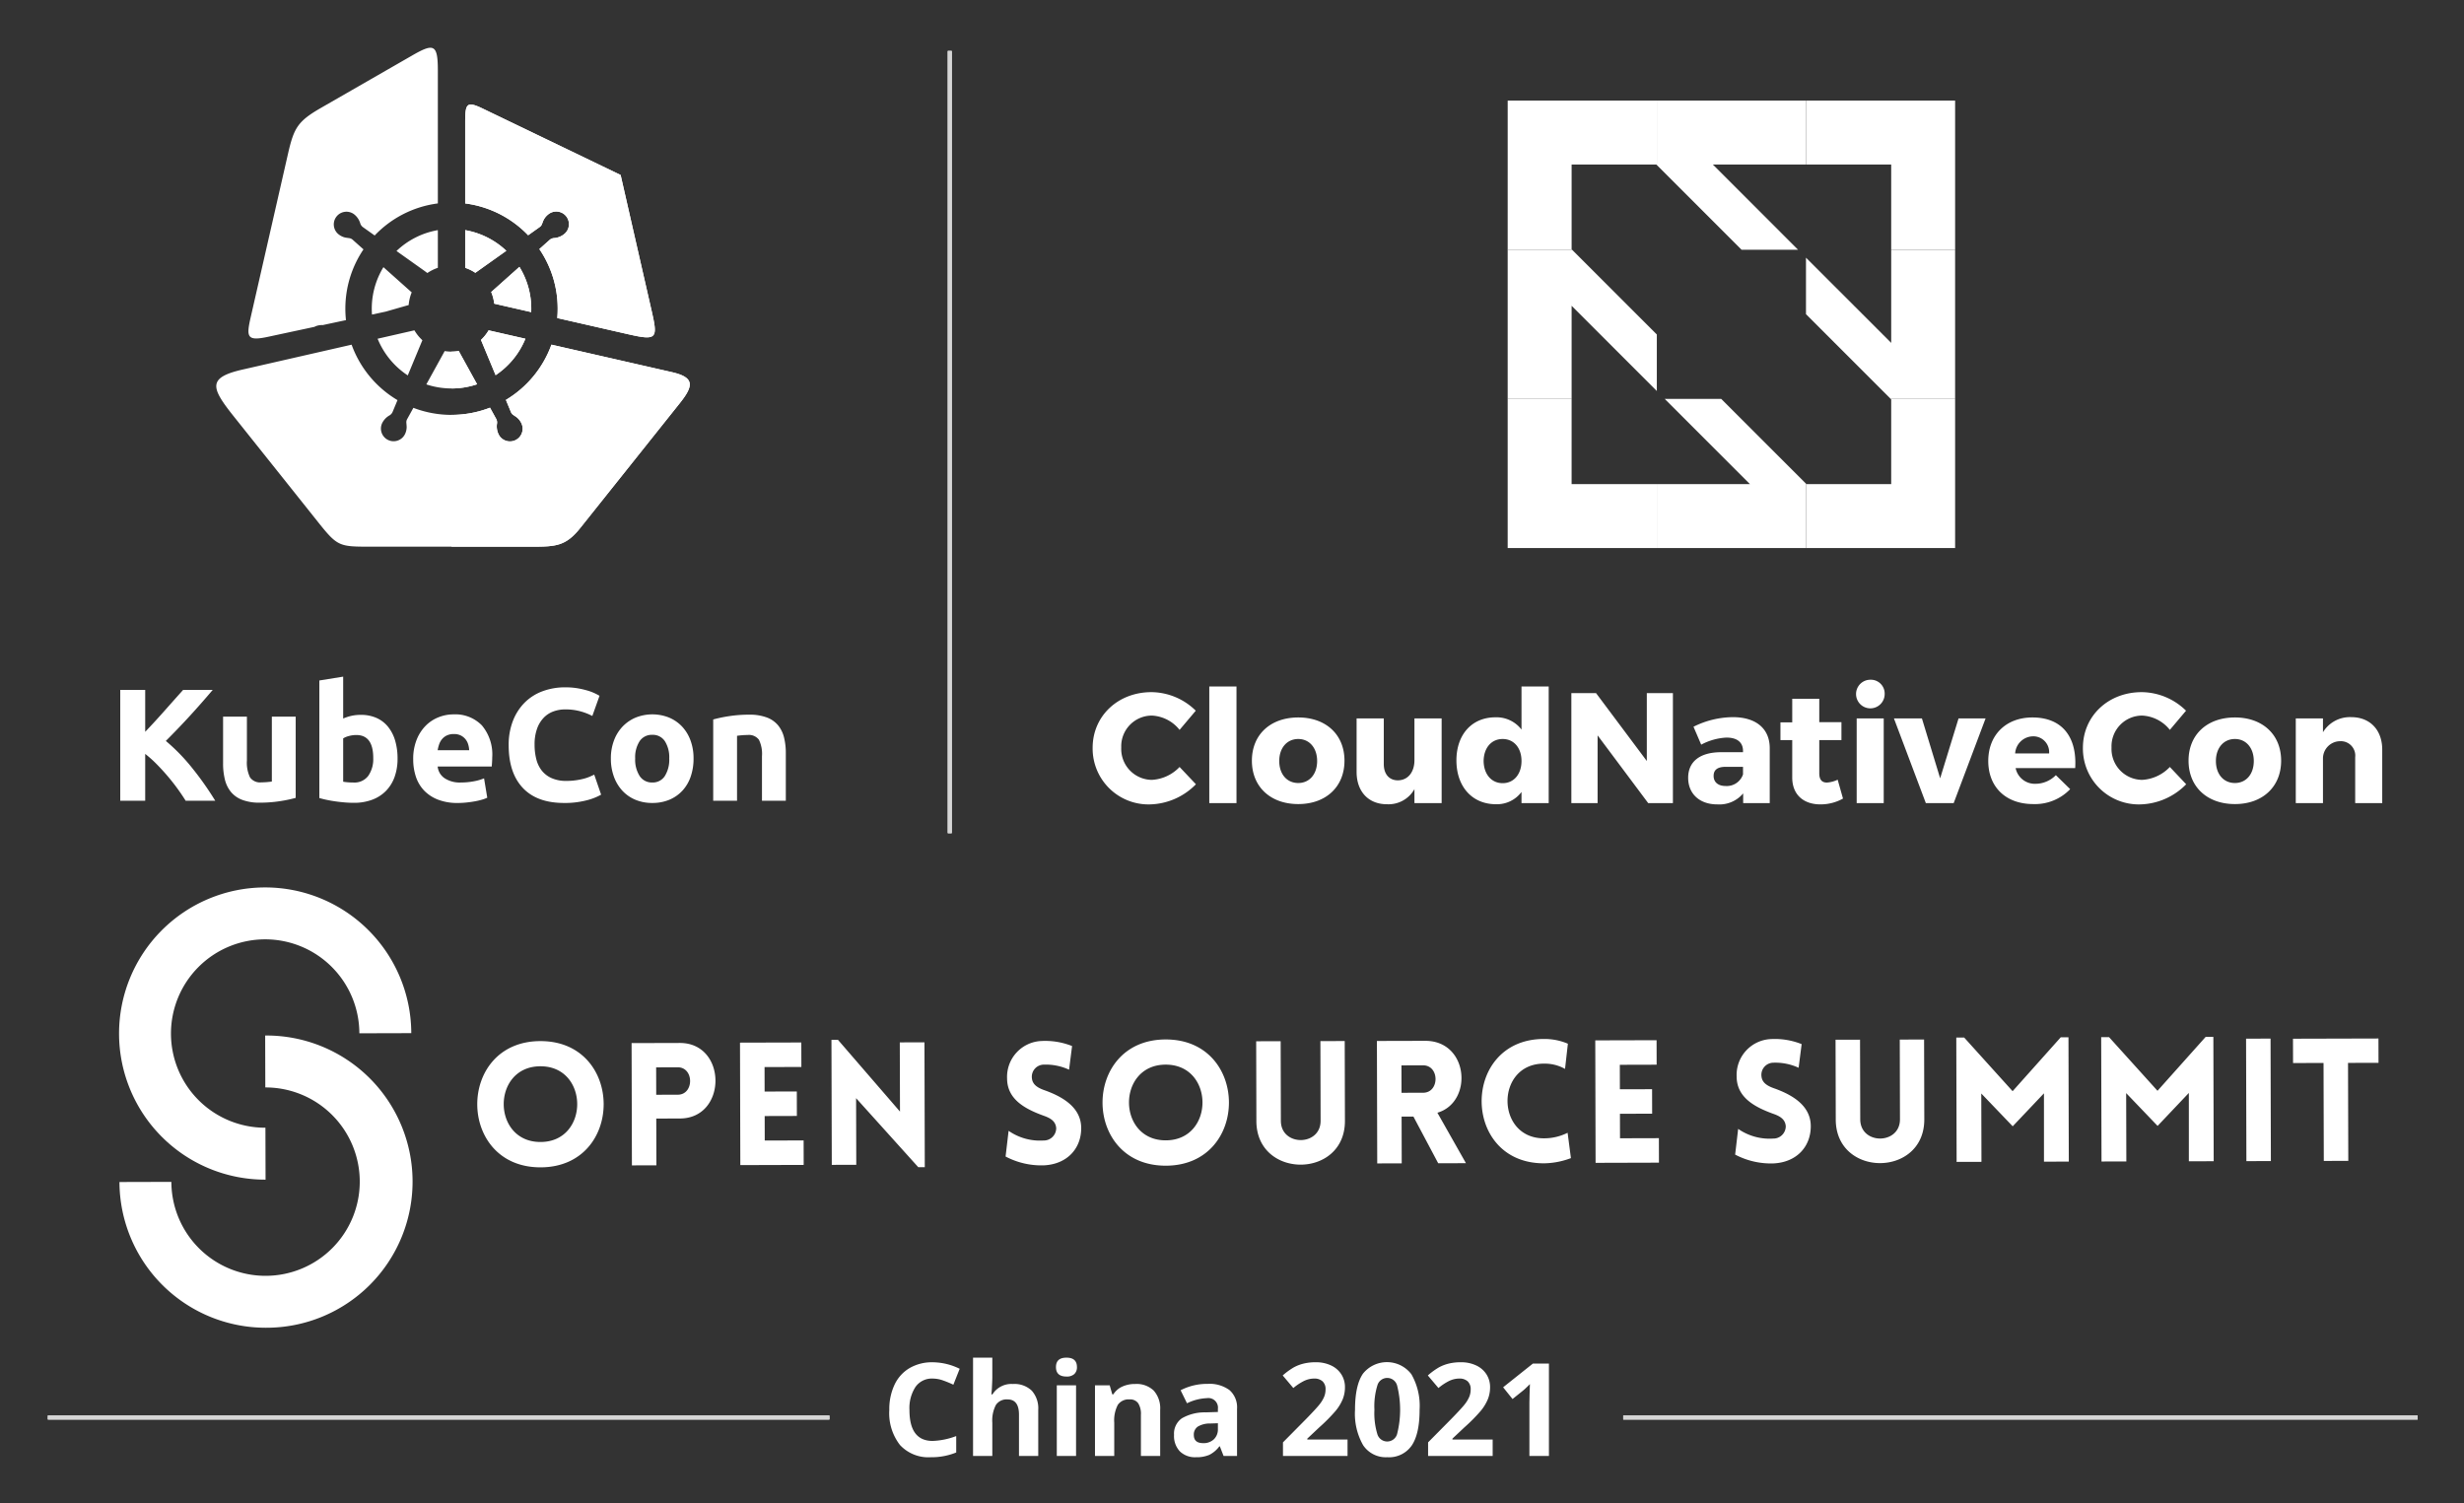 <svg xmlns="http://www.w3.org/2000/svg" role="img" viewBox="2.16 1.66 394.94 240.94"><rect x="2.16" y="1.66" width="394.94" height="240.94" fill="#333333" stroke="none"/><title>KubeCon-China-2020-logos_white.svg</title><defs><clipPath id="clip-path"><path d="M262.339 228.559h127.322v.625H262.339z" class="cls-1"/></clipPath><clipPath id="clip-path-2"><path d="M9.834 228.559h125.259v.625H9.834z" class="cls-1"/></clipPath><clipPath id="clip-path-3"><path d="M154.078 9.829h.625v125.375h-.625z" class="cls-1"/></clipPath><style>.cls-1,.cls-5{fill:#fff}.cls-2{opacity:.8}.cls-5{fill-rule:evenodd}</style></defs><g class="cls-2"><path d="M262.339 228.559H389.661v.625H262.339z" class="cls-1"/><path d="M262.339 228.559h127.322v.625H262.339z" class="cls-1"/><g clip-path="url(#clip-path)"><path d="M262.339 228.559H389.661v.625H262.339z" class="cls-1"/></g></g><g class="cls-2"><path d="M9.834 228.559h125.259v.625H9.834z" class="cls-1"/><path d="M9.834 228.559h125.259v.625H9.834z" class="cls-1"/><g clip-path="url(#clip-path-2)"><path d="M9.834 228.559h125.259v.625H9.834z" class="cls-1"/></g></g><path d="M116.476 116.983a21.303 21.303 0 0 1 2.512-.526 20.713 20.713 0 0 1 3.23-.242 7.848 7.848 0 0 1 2.858.449 4.287 4.287 0 0 1 1.807 1.268 4.945 4.945 0 0 1 .948 1.948 10.362 10.362 0 0 1 .283 2.512v7.614h-3.821V122.854a5.15 5.15 0 0 0-.487-2.615 1.988 1.988 0 0 0-1.819-.768c-.274 0-.564.012-.872.037q-.463.04-.82.091v10.408h-3.82zm-7.048 6.255a4.803 4.803 0 0 0-.705-2.782 2.305 2.305 0 0 0-2.012-1.012 2.338 2.338 0 0 0-2.025 1.012 4.736 4.736 0 0 0-.717 2.782 4.86 4.86 0 0 0 .718 2.807 2.319 2.319 0 0 0 2.025 1.038 2.287 2.287 0 0 0 2.012-1.038 4.929 4.929 0 0 0 .705-2.807m3.897 0a8.762 8.762 0 0 1-.462 2.91 6.349 6.349 0 0 1-1.333 2.257 6.014 6.014 0 0 1-2.089 1.448 6.972 6.972 0 0 1-2.73.512 6.899 6.899 0 0 1-2.704-.512 6.008 6.008 0 0 1-2.089-1.448 6.65 6.65 0 0 1-1.359-2.256 8.363 8.363 0 0 1-.487-2.91 8.045 8.045 0 0 1 .5-2.897 6.571 6.571 0 0 1 1.384-2.23 6.236 6.236 0 0 1 2.102-1.436 7.194 7.194 0 0 1 5.332 0 6.095 6.095 0 0 1 2.089 1.436 6.526 6.526 0 0 1 1.358 2.23 8.24 8.24 0 0 1 .487 2.897m-20.763 7.126q-4.332 0-6.601-2.409-2.269-2.411-2.268-6.845a10.532 10.532 0 0 1 .692-3.935 8.498 8.498 0 0 1 1.897-2.923 7.936 7.936 0 0 1 2.872-1.807 10.333 10.333 0 0 1 3.614-.615 11.637 11.637 0 0 1 2.051.167 13.632 13.632 0 0 1 1.615.384 7.986 7.986 0 0 1 1.153.449q.462.23.667.359l-1.153 3.23a9.671 9.671 0 0 0-1.909-.743 9.099 9.099 0 0 0-2.474-.308 5.448 5.448 0 0 0-1.807.309 4.075 4.075 0 0 0-1.564.987 4.899 4.899 0 0 0-1.09 1.755 7.362 7.362 0 0 0-.411 2.615 9.312 9.312 0 0 0 .27 2.295 4.858 4.858 0 0 0 .871 1.832 4.179 4.179 0 0 0 1.577 1.218 5.605 5.605 0 0 0 2.358.449 10.867 10.867 0 0 0 1.563-.103 11.4 11.4 0 0 0 1.231-.244 6.519 6.519 0 0 0 .949-.32c.273-.12.521-.231.743-.334l1.103 3.205a9.358 9.358 0 0 1-2.385.923 13.881 13.881 0 0 1-3.563.411m-15.2-8.46a3.91 3.91 0 0 0-.166-.948 2.376 2.376 0 0 0-.437-.821 2.309 2.309 0 0 0-.743-.59 2.426 2.426 0 0 0-1.115-.231 2.559 2.559 0 0 0-1.103.219 2.274 2.274 0 0 0-.77.577 2.588 2.588 0 0 0-.474.833 5.46 5.46 0 0 0-.244.961zm-8.972 1.461a8.231 8.231 0 0 1 .552-3.14 6.716 6.716 0 0 1 1.448-2.243 6.009 6.009 0 0 1 2.064-1.358 6.455 6.455 0 0 1 2.397-.462 5.956 5.956 0 0 1 4.537 1.756 7.228 7.228 0 0 1 1.666 5.165q0 .332-.026.732-.022.353-.051.705H72.312a2.538 2.538 0 0 0 1.103 1.871 4.427 4.427 0 0 0 2.615.692 11.045 11.045 0 0 0 2.064-.192 7.79 7.79 0 0 0 1.654-.474l.513 3.102a5.245 5.245 0 0 1-.821.307 10.881 10.881 0 0 1-1.14.27q-.629.116-1.346.192a13.64 13.64 0 0 1-1.436.077 8.499 8.499 0 0 1-3.166-.539 6.152 6.152 0 0 1-2.231-1.474 5.845 5.845 0 0 1-1.306-2.218 8.756 8.756 0 0 1-.424-2.768m-2.51-.103a8.541 8.541 0 0 1-.474 2.923 6.165 6.165 0 0 1-1.372 2.23 6.018 6.018 0 0 1-2.204 1.423 8.264 8.264 0 0 1-2.973.5q-.692 0-1.448-.063-.756-.064-1.487-.167-.73-.102-1.397-.244-.666-.14-1.179-.294v-18.841l3.819-.616v6.716a7.203 7.203 0 0 1 1.333-.435 6.845 6.845 0 0 1 1.487-.153 6.087 6.087 0 0 1 2.537.499 4.968 4.968 0 0 1 1.845 1.423 6.381 6.381 0 0 1 1.13 2.218 10.121 10.121 0 0 1 .384 2.884m-3.896-.103q0-3.692-2.718-3.691a4.506 4.506 0 0 0-1.166.154 3.317 3.317 0 0 0-.936.384v6.946q.282.051.718.09t.948.039a2.746 2.746 0 0 0 2.359-1.076 4.685 4.685 0 0 0 .793-2.846m-12.43 6.383a21.316 21.316 0 0 1-2.513.526 20.704 20.704 0 0 1-3.23.243 7.674 7.674 0 0 1-2.858-.461 4.349 4.349 0 0 1-1.807-1.294 5.053 5.053 0 0 1-.948-1.988 10.713 10.713 0 0 1-.282-2.538v-7.511h3.819v7.05a5.47 5.47 0 0 0 .487 2.666 1.936 1.936 0 0 0 1.819.82c.274 0 .566-.012.872-.038q.462-.039.82-.09v-10.408h3.821zm-17.636.462q-.537-.872-1.268-1.885-.731-1.012-1.589-2.025-.859-1.012-1.782-1.948a18.803 18.803 0 0 0-1.846-1.652v7.51h-3.998v-17.765h3.999v6.716q1.563-1.639 3.141-3.421 1.576-1.781 2.935-3.294h4.743q-1.821 2.152-3.653 4.152-1.833 2.001-3.859 4.024a30.55 30.55 0 0 1 4.114 4.205 50.408 50.408 0 0 1 3.807 5.384z" class="cls-1"/><path d="M63.978 51.61l-2.195.469q-.033-.467-.034-.937a12.725 12.725 0 0 1 1.87-6.658l4.3 3.835.231.202a6.857 6.857 0 0 0-.486 2.035c-.142.039-.284.077-.426.118zm8.362-13.062v6.04a6.893 6.893 0 0 0-1.682.834q-.289-.217-.582-.428l-4.365-3.103a12.739 12.739 0 0 1 6.629-3.343M42.353 52.463c2.101-9.203 3.868-16.948 5.969-26.153.949-4.156 1.557-5.214 5.301-7.366l14.601-8.392c3.459-1.988 4.116-1.839 4.116 2.397V34.267a16.967 16.967 0 0 0-10.126 5.139l-1.848-1.313a1.187 1.187 0 0 1-.453-.598 2.899 2.899 0 0 0-.978-1.472 2.03 2.03 0 0 0-2.531 3.174 2.656 2.656 0 0 0 1.003.516c.242.062.485.08.73.12a.99.99 0 0 1 .554.257l1.729 1.543a16.939 16.939 0 0 0-2.905 9.51 17.179 17.179 0 0 0 .098 1.828l-3.732.797a2.593 2.593 0 0 0-.775.073 1.988 1.988 0 0 0-.537.208c-2.446.524-4.914 1.052-7.429 1.594-3.415.735-3.529.068-2.787-3.18m34.369-7.874v-6.04a12.744 12.744 0 0 1 6.592 3.308l-4.764 3.387c-.066.048-.134.096-.199.144a6.862 6.862 0 0 0-1.629-.799m10.58 7.098l-5.924-1.352a6.811 6.811 0 0 0-.486-1.868c.055-.047.109-.095.163-.143l4.359-3.889a12.729 12.729 0 0 1 1.9 6.709q0 .271-.012.543m-7.707-32.593L88.29 23.28l13.346 6.428 3.296 14.441 1.663 7.282c1.022 4.48.921 4.869-3.701 3.814L91.481 52.64q.066-.747.066-1.498a16.938 16.938 0 0 0-2.938-9.558l1.626-1.45a1.176 1.176 0 0 1 .683-.309 2.9 2.9 0 0 0 1.652-.627 2.03 2.03 0 1 0-2.53-3.175l-.001.001a2.682 2.682 0 0 0-.726.863c-.114.222-.185.455-.28.685a.99.99 0 0 1-.372.482l-1.848 1.314a16.971 16.971 0 0 0-10.092-5.101V21.246c0-3.054.271-3.405 2.873-2.153M75.694 57.918a6.952 6.952 0 0 1-2.259.012c-.068.126-.136.253-.205.379l-2.737 4.964a12.83 12.83 0 0 0 8.137-.02l-2.704-4.903q-.118-.215-.232-.431m4.785-3.311l5.897 1.346a12.834 12.834 0 0 1-4.777 5.841L79.252 56.146a6.922 6.922 0 0 0 1.227-1.538M62.686 55.954l5.898-1.346a6.89 6.89 0 0 0 1.28 1.587q-.08.184-.158.37l-2.187 5.267a12.83 12.83 0 0 1-4.833-5.876m48.402 10.37l-6.933 8.693-8.999 11.286c-2.307 2.892-3.918 2.981-7.724 2.981H61.557c-4.959 0-5.284-.014-8.311-3.81l-8.34-10.457c-2.344-2.939-2.944-3.693-5.29-6.633-3.647-4.575-4.24-6.197 1.408-7.486l17.493-3.992a17.069 17.069 0 0 0 7.356 8.887l-.771 1.855a1.184 1.184 0 0 1-.482.575 2.903 2.903 0 0 0-1.216 1.281 2.03 2.03 0 0 0 3.655 1.766l.002-.004a2.66 2.66 0 0 0 .279-1.093c.006-.249-.03-.491-.045-.738a.993.993 0 0 1 .126-.597l.998-1.81a17.076 17.076 0 0 0 12.279-.023l.98 1.776a1.183 1.183 0 0 1 .149.735 2.906 2.906 0 0 0 .244 1.75 2.03 2.03 0 0 0 3.68-1.714l-.002-.004-.021-.043a2.649 2.649 0 0 0-.68-.9c-.19-.161-.402-.283-.604-.425a.987.987 0 0 1-.388-.471l-.81-1.951a17.067 17.067 0 0 0 7.299-8.854l19.296 4.405c3.746.855 3.472 2.226 1.247 5.015" class="cls-5"/><path d="M76.722 44.589v-6.04a12.744 12.744 0 0 1 6.592 3.308l-4.764 3.387c-.066.048-.134.096-.199.144a6.862 6.862 0 0 0-1.629-.799m10.58 7.098l-5.924-1.352a6.811 6.811 0 0 0-.486-1.868c.055-.047.109-.095.163-.143l4.359-3.889a12.729 12.729 0 0 1 1.9 6.709q0 .271-.012.543m-7.707-32.593L88.29 23.28l13.346 6.428 3.296 14.441 1.663 7.282c1.022 4.48.921 4.869-3.701 3.814L91.481 52.64q.066-.747.066-1.498a16.938 16.938 0 0 0-2.938-9.558l1.626-1.45a1.176 1.176 0 0 1 .683-.309 2.9 2.9 0 0 0 1.652-.627 2.03 2.03 0 1 0-2.53-3.175l-.001.001a2.682 2.682 0 0 0-.726.863c-.114.222-.185.455-.28.685a.99.99 0 0 1-.372.482l-1.848 1.314a16.971 16.971 0 0 0-10.092-5.101V21.246c0-3.054.271-3.405 2.873-2.153m.884 35.515l5.897 1.346a12.834 12.834 0 0 1-4.777 5.841l-2.347-5.649a6.922 6.922 0 0 0 1.227-1.538m-5.948 9.317v-5.908a6.984 6.984 0 0 0 1.163-.098c.077.145.154.288.232.431l2.704 4.903a12.782 12.782 0 0 1-4.099.672m36.557 2.401l-6.933 8.693-8.999 11.286c-2.307 2.892-3.918 2.981-7.724 2.981H74.531V68.158a16.983 16.983 0 0 0 6.169-1.153l.98 1.776a1.183 1.183 0 0 1 .149.735 2.906 2.906 0 0 0 .244 1.75 2.03 2.03 0 0 0 3.678-1.718l-.021-.044a2.649 2.649 0 0 0-.68-.9c-.19-.161-.402-.283-.604-.425a.987.987 0 0 1-.388-.471l-.81-1.951a17.067 17.067 0 0 0 7.299-8.854l19.296 4.405c3.746.855 3.472 2.226 1.247 5.015" class="cls-5"/><path d="M254.065 65.599h-10.248v23.907h23.905V79.259h-13.658zm51.224.077V79.259h-13.584l-.075-.075V89.505h23.905V65.599h-10.322l.077.077zm-61.472-23.979h10.324l-.076-.078V28.034h13.584l.075.077v-10.322h-23.905zM291.63 17.788v10.245h13.659v13.663h10.246V17.788z" class="cls-1"/><path d="M290.365 41.696l-13.662-13.663h14.927V17.788h-23.907v10.322l13.586 13.586zm-12.321 23.903h-9.054l11.319 11.321 2.341 2.339h-14.927V89.505H291.63V79.184l-6.794-6.793-6.792-6.791zm27.246-23.903V56.62l-2.341-2.341L291.63 42.961v9.056l6.79 6.79 6.792 6.792h10.322V41.696zm-37.567 13.58l-13.582-13.58h-10.324V65.599h10.248V50.674l13.658 13.658zm-73.901 60.302l-2.595 3.074a6.034 6.034 0 0 0-4.435-2.293 4.92 4.92 0 0 0-4.917 4.923q0.0.095.004.191a4.955 4.955 0 0 0 4.913 5.19 6.609 6.609 0 0 0 4.435-2.066l2.62 2.771a10.648 10.648 0 0 1-7.282 3.225 8.957 8.957 0 0 1-9.272-9.07c0-5.09 4.057-8.92 9.423-8.92a10.243 10.243 0 0 1 7.105 2.973zm2.168 14.815v-18.695h4.359v18.695zm21.669-6.803c0 4.183-2.973 6.954-7.407 6.954-4.46 0-7.433-2.772-7.433-6.954s2.973-6.929 7.433-6.929c4.434 0 7.407 2.747 7.407 6.929zm-10.456.05c0 2.116 1.234 3.528 3.049 3.528 1.789 0 3.023-1.411 3.023-3.528 0-2.091-1.234-3.527-3.023-3.527-1.815 0-3.049 1.436-3.049 3.527zm26.029 6.753h-4.359v-2.242a4.769 4.769 0 0 1-4.409 2.419c-2.948 0-4.863-2.016-4.863-5.19v-8.567h4.359v7.332c0 1.612.881 2.595 2.267 2.595 1.663-.025 2.645-1.385 2.645-3.225v-6.702h4.359zm17.16 0h-4.359v-1.789a4.914 4.914 0 0 1-4.082 1.965c-3.83 0-6.349-2.822-6.349-7.03 0-4.157 2.494-6.903 6.249-6.903a5.04 5.04 0 0 1 4.182 1.965v-6.903h4.359zm-4.359-6.753c0-2.091-1.209-3.527-3.023-3.527-1.815 0-3.024 1.436-3.049 3.527.024 2.091 1.234 3.553 3.049 3.553 1.814 0 3.023-1.461 3.023-3.553zm20.31 6.753l-8.113-10.86v10.86h-4.207v-17.637h3.956l8.138 10.884v-10.884h4.183v17.637zm19.478-8.869v8.869h-4.258v-1.562a4.967 4.967 0 0 1-4.157 1.763c-2.897 0-4.661-1.763-4.661-4.258 0-2.57 1.839-4.082 5.214-4.107h3.578v-.202c0-1.335-.882-2.141-2.646-2.141a9.546 9.546 0 0 0-4.056 1.134l-1.234-2.872a14.33 14.33 0 0 1 6.298-1.537c3.729 0 5.896 1.839 5.921 4.913zm-4.283 4.258v-1.21h-2.746c-1.31 0-1.965.454-1.965 1.462 0 .982.705 1.612 1.916 1.612a2.75 2.75 0 0 0 2.797-1.864zm16.026 3.88a7.39 7.39 0 0 1-3.628.932c-2.62 0-4.51-1.486-4.51-4.308v-5.997h-1.889v-2.847h1.89v-3.779h4.333v3.754h3.553v2.872h-3.553v5.317c0 1.058.453 1.511 1.26 1.486a4.713 4.713 0 0 0 1.688-.454zm6.678-16.755a2.293 2.293 0 1 1-2.293-2.293 2.216 2.216 0 0 1 2.293 2.136q.003.078 0 .156zm-4.485 17.486v-13.58h4.334v13.58zm11.087 0l-5.115-13.58h4.485l2.923 9.599 2.948-9.599h4.333l-5.115 13.58zm23.937-5.619h-9.549a3.139 3.139 0 0 0 3.2 2.519 4.588 4.588 0 0 0 3.25-1.385l2.293 2.242a7.806 7.806 0 0 1-5.921 2.393c-4.435 0-7.207-2.772-7.207-6.904 0-4.207 2.873-6.979 7.081-6.979 4.787 0 7.155 3.15 6.853 8.113zm-4.182-2.343a2.534 2.534 0 0 0-2.62-2.746 2.917 2.917 0 0 0-2.822 2.746zm21.947-6.853l-2.595 3.074a6.034 6.034 0 0 0-4.434-2.293 4.92 4.92 0 0 0-4.917 4.923q0.0.095.004.191a4.955 4.955 0 0 0 4.913 5.19 6.609 6.609 0 0 0 4.434-2.066l2.62 2.771a10.648 10.648 0 0 1-7.281 3.225 8.957 8.957 0 0 1-9.272-9.07c0-5.09 4.057-8.92 9.423-8.92a10.243 10.243 0 0 1 7.105 2.973zm15.245 8.012c0 4.183-2.973 6.954-7.407 6.954-4.46 0-7.433-2.772-7.433-6.954s2.973-6.929 7.433-6.929c4.435 0 7.407 2.747 7.407 6.929zm-10.456.05c0 2.116 1.234 3.528 3.049 3.528 1.789 0 3.024-1.411 3.024-3.528 0-2.091-1.234-3.527-3.024-3.527-1.814 0-3.049 1.436-3.049 3.527zm26.659-1.814v8.566h-4.334v-7.357a2.313 2.313 0 0 0-2.393-2.57 2.772 2.772 0 0 0-2.771 2.746v7.181h-4.359v-13.58h4.359v2.217a5.04 5.04 0 0 1 4.535-2.418c2.998 0 4.963 2.041 4.963 5.215z" class="cls-1"/><g class="cls-2"><path d="M154.078 9.829h.625v125.375h-.625z" class="cls-1"/><path d="M154.078 9.829h.625v125.375h-.625z" class="cls-1"/><g clip-path="url(#clip-path-3)"><path d="M154.078 9.829h.625v125.375h-.625z" class="cls-1"/></g></g><path d="M44.725 190.743a23.419 23.419 0 1 1 23.356-23.481v0l-8.321.022a15.098 15.098 0 1 0-15.058 15.137h.001z" class="cls-1"/><path d="M44.787 214.481A23.445 23.445 0 0 1 21.307 191.124l8.321-.023a15.098 15.098 0 1 0 15.058-15.137h-.001l-.022-8.321a23.419 23.419 0 1 1 .143 46.837zm43.974-45.944c13.507-.035 13.56 20.198.053 20.234-13.506.035-13.56-20.198-.053-20.234zm.011 4.036c-7.852.021-7.819 12.154.032 12.134s7.819-12.155-.032-12.134zm14.673 15.885l-.051-19.602 7.713-.021c7.632-.021 7.637 12.086.032 12.107l-3.789.01.019 7.495zm7.355-11.33c2.636-.006 2.624-4.399-.012-4.393l-3.459.01.011 4.392zm10.021 11.284l-.051-19.629 9.828-.026.01 3.926-5.902.015.01 3.925 5.16-.013.01 3.925-5.16.014.01 3.926 6.232-.017.01 3.925zm18.585-.049l-3.925.01-.053-20.041 1.042-.003 9.942 11.504-.03-11.091 3.954-.01.052 20.013-1.043.003-9.967-11.064zm24.416-5.446a8.812 8.812 0 0 0 5.605 1.551 1.98 1.98 0 0 0 2.026-1.982c-.086-1.125-.939-1.617-2.037-1.999-3.078-1.117-5.827-2.675-5.836-5.969a5.753 5.753 0 0 1 5.497-5.998l.032-.001a11.603 11.603 0 0 1 4.889.81l-.484 3.79a8.918 8.918 0 0 0-4.01-.813 1.943 1.943 0 0 0-1.943 2.202c.113 1.097 1.075 1.589 2.201 1.97 3.05 1.117 5.69 2.867 5.699 5.997.008 3.267-2.236 5.771-5.914 5.973a12.28 12.28 0 0 1-6.208-1.411zm25.161-14.644c13.507-.036 13.56 20.198.053 20.233s-13.56-20.198-.053-20.233zm.01 4.035c-7.851.021-7.819 12.155.032 12.135 7.852-.021 7.82-12.155-.032-12.135zm14.545 9.049l-.033-12.794 3.925-.01.033 12.766c.011 4.118 6.38 4.101 6.369-.017l-.033-12.766 3.898-.01.034 12.794c.024 9.333-14.169 9.371-14.194.037zm29.143 6.759l-3.973-7.485-1.894.005.02 7.495-3.926.01-.051-19.629 7.742-.02c7-.019 7.713 9.835 1.952 11.525l4.578 8.087zm-5.877-11.296l3.459-.008c2.663-.007 2.651-4.4-.012-4.393l-3.459.009z" class="cls-1"/><path d="M249.604 172.148c-7.77.021-7.738 11.991.031 11.971a8.405 8.405 0 0 0 3.787-.889l.532 4.062a12.539 12.539 0 0 1-4.308.834c-13.315.035-13.34-19.896-.053-19.93a9.553 9.553 0 0 1 3.873.759l-.456 4.036a6.679 6.679 0 0 0-3.407-.842zm8.303 15.901l-.051-19.629 9.828-.026.01 3.925-5.902.016.01 3.925 5.161-.013.01 3.925-5.161.013.01 3.927 6.232-.017.01 3.926zm22.852-5.441a8.811 8.811 0 0 0 5.605 1.551 1.98 1.98 0 0 0 2.026-1.982c-.086-1.125-.939-1.618-2.037-1.999-3.077-1.117-5.827-2.675-5.836-5.969a5.753 5.753 0 0 1 5.497-5.998l.032-.001a11.603 11.603 0 0 1 4.889.81l-.484 3.79a8.917 8.917 0 0 0-4.01-.813 1.943 1.943 0 0 0-1.943 2.202c.113 1.097 1.075 1.589 2.201 1.97 3.05 1.117 5.69 2.867 5.699 5.997.008 3.267-2.235 5.771-5.914 5.973a12.28 12.28 0 0 1-6.208-1.411zm15.644-1.496l-.034-12.794 3.925-.01.034 12.766c.011 4.118 6.379 4.1 6.368-.017l-.033-12.766 3.898-.01.034 12.793c.024 9.334-14.169 9.371-14.193.037zm36.064-13.19l1.236-.003.053 19.931-3.981.01-.002-10.954-5.009 5.285-5.038-5.258.029 10.954-3.981.011-.053-19.931 1.263-.003 7.764 8.6zm23.223-.061l1.236-.003.053 19.931-3.981.01-.002-10.954-5.009 5.285-5.038-5.258.029 10.954-3.98.01-.053-19.93 1.263-.003 7.765 8.599zm6.53 19.914l-.051-19.629 3.925-.011.051 19.629zm12.408-.033l-.042-15.703-4.886.013-.011-3.899 13.699-.036.01 3.898-4.887.013.042 15.703zm-222.98 34.886a3.199 3.199 0 0 0-2.744 1.332 6.198 6.198 0 0 0-.972 3.712q0 4.952 3.716 4.952a11.75 11.75 0 0 0 3.778-.78v2.633a10.496 10.496 0 0 1-4.071.76 6.21 6.21 0 0 1-4.942-1.959 8.299 8.299 0 0 1-1.711-5.625 9.19 9.19 0 0 1 .841-4.046 6.078 6.078 0 0 1 2.415-2.663 7.144 7.144 0 0 1 3.691-.927 9.967 9.967 0 0 1 4.334 1.043l-1.013 2.552a16.684 16.684 0 0 0-1.671-.689 4.978 4.978 0 0 0-1.651-.294zm16.927 12.405h-3.089v-6.613q0-2.45-1.823-2.45a2.073 2.073 0 0 0-1.873.881 5.381 5.381 0 0 0-.578 2.856v5.326h-3.088v-15.757h3.088v3.21q0 .375-.071 1.762l-.071.912h.163a3.576 3.576 0 0 1 3.281-1.661 4.01 4.01 0 0 1 3.027 1.074 4.264 4.264 0 0 1 1.033 3.079zm2.84-14.248q0-1.509 1.681-1.509 1.68 0 1.681 1.509a1.472 1.472 0 0 1-.42 1.119 1.767 1.767 0 0 1-1.261.4q-1.682 0-1.681-1.519zm3.22 14.248h-3.088v-11.322h3.088zm13.484 0h-3.089v-6.613a3.173 3.173 0 0 0-.436-1.838 1.583 1.583 0 0 0-1.387-.613 2.086 2.086 0 0 0-1.873.866 5.369 5.369 0 0 0-.578 2.871v5.326h-3.088v-11.321h2.359l.415 1.448h.172a3.264 3.264 0 0 1 1.423-1.241 4.845 4.845 0 0 1 2.061-.421 3.96 3.96 0 0 1 2.997 1.069 4.289 4.289 0 0 1 1.023 3.084zm10.162 0l-.598-1.539h-.081a4.57 4.57 0 0 1-1.605 1.362 5.191 5.191 0 0 1-2.152.38 3.481 3.481 0 0 1-2.567-.932 3.578 3.578 0 0 1-.937-2.653 2.988 2.988 0 0 1 1.261-2.658 7.3 7.3 0 0 1 3.803-.947l1.964-.061v-.497a1.54 1.54 0 0 0-1.762-1.721 8.028 8.028 0 0 0-3.19.821l-1.023-2.086a9.202 9.202 0 0 1 4.334-1.023 5.399 5.399 0 0 1 3.494.993 3.668 3.668 0 0 1 1.215 3.017v7.545zm-.912-5.245l-1.195.04a3.828 3.828 0 0 0-2.005.487 1.526 1.526 0 0 0-.658 1.357q0 1.306 1.499 1.306a2.374 2.374 0 0 0 1.716-.618 2.169 2.169 0 0 0 .643-1.641zm20.78 5.245h-10.349V232.855l3.716-3.757q1.651-1.691 2.157-2.344a5.187 5.187 0 0 0 .729-1.21 3.079 3.079 0 0 0 .223-1.155 1.683 1.683 0 0 0-.491-1.327 1.907 1.907 0 0 0-1.312-.436 3.773 3.773 0 0 0-1.671.395 8.599 8.599 0 0 0-1.691 1.124l-1.701-2.015a11.13 11.13 0 0 1 1.813-1.317 6.667 6.667 0 0 1 1.57-.593 8.062 8.062 0 0 1 1.904-.207 5.642 5.642 0 0 1 2.45.506 3.912 3.912 0 0 1 1.651 1.418 3.766 3.766 0 0 1 .588 2.086 5.105 5.105 0 0 1-.36 1.919 7.379 7.379 0 0 1-1.114 1.838 27.294 27.294 0 0 1-2.658 2.684l-1.904 1.792v.142h6.45zm11.549-7.403q0 3.879-1.271 5.742a4.411 4.411 0 0 1-3.914 1.863 4.36 4.36 0 0 1-3.864-1.924 10.172 10.172 0 0 1-1.301-5.681q0-3.919 1.266-5.777a4.923 4.923 0 0 1 7.772.086 10.193 10.193 0 0 1 1.312 5.691zm-7.241 0a11.516 11.516 0 0 0 .471 3.904 1.648 1.648 0 0 0 3.165-.015 15.824 15.824 0 0 0-.005-7.803 1.641 1.641 0 0 0-3.155 0 11.507 11.507 0 0 0-.476 3.914zm18.953 7.403h-10.349V232.855l3.716-3.757q1.651-1.691 2.157-2.344a5.187 5.187 0 0 0 .729-1.21 3.079 3.079 0 0 0 .223-1.155 1.683 1.683 0 0 0-.491-1.327 1.907 1.907 0 0 0-1.312-.436 3.773 3.773 0 0 0-1.671.395 8.599 8.599 0 0 0-1.691 1.124l-1.701-2.015a11.129 11.129 0 0 1 1.813-1.317 6.667 6.667 0 0 1 1.57-.593 8.062 8.062 0 0 1 1.904-.207 5.642 5.642 0 0 1 2.45.506 3.912 3.912 0 0 1 1.651 1.418 3.766 3.766 0 0 1 .588 2.086 5.105 5.105 0 0 1-.36 1.919 7.38 7.38 0 0 1-1.114 1.838 27.295 27.295 0 0 1-2.658 2.684l-1.904 1.792v.142h6.45zm9.018 0h-3.129V226.465l.03-1.408.051-1.539q-.781.78-1.084 1.023l-1.701 1.367-1.509-1.883 4.77-3.798h2.572z" class="cls-1"/></svg>
